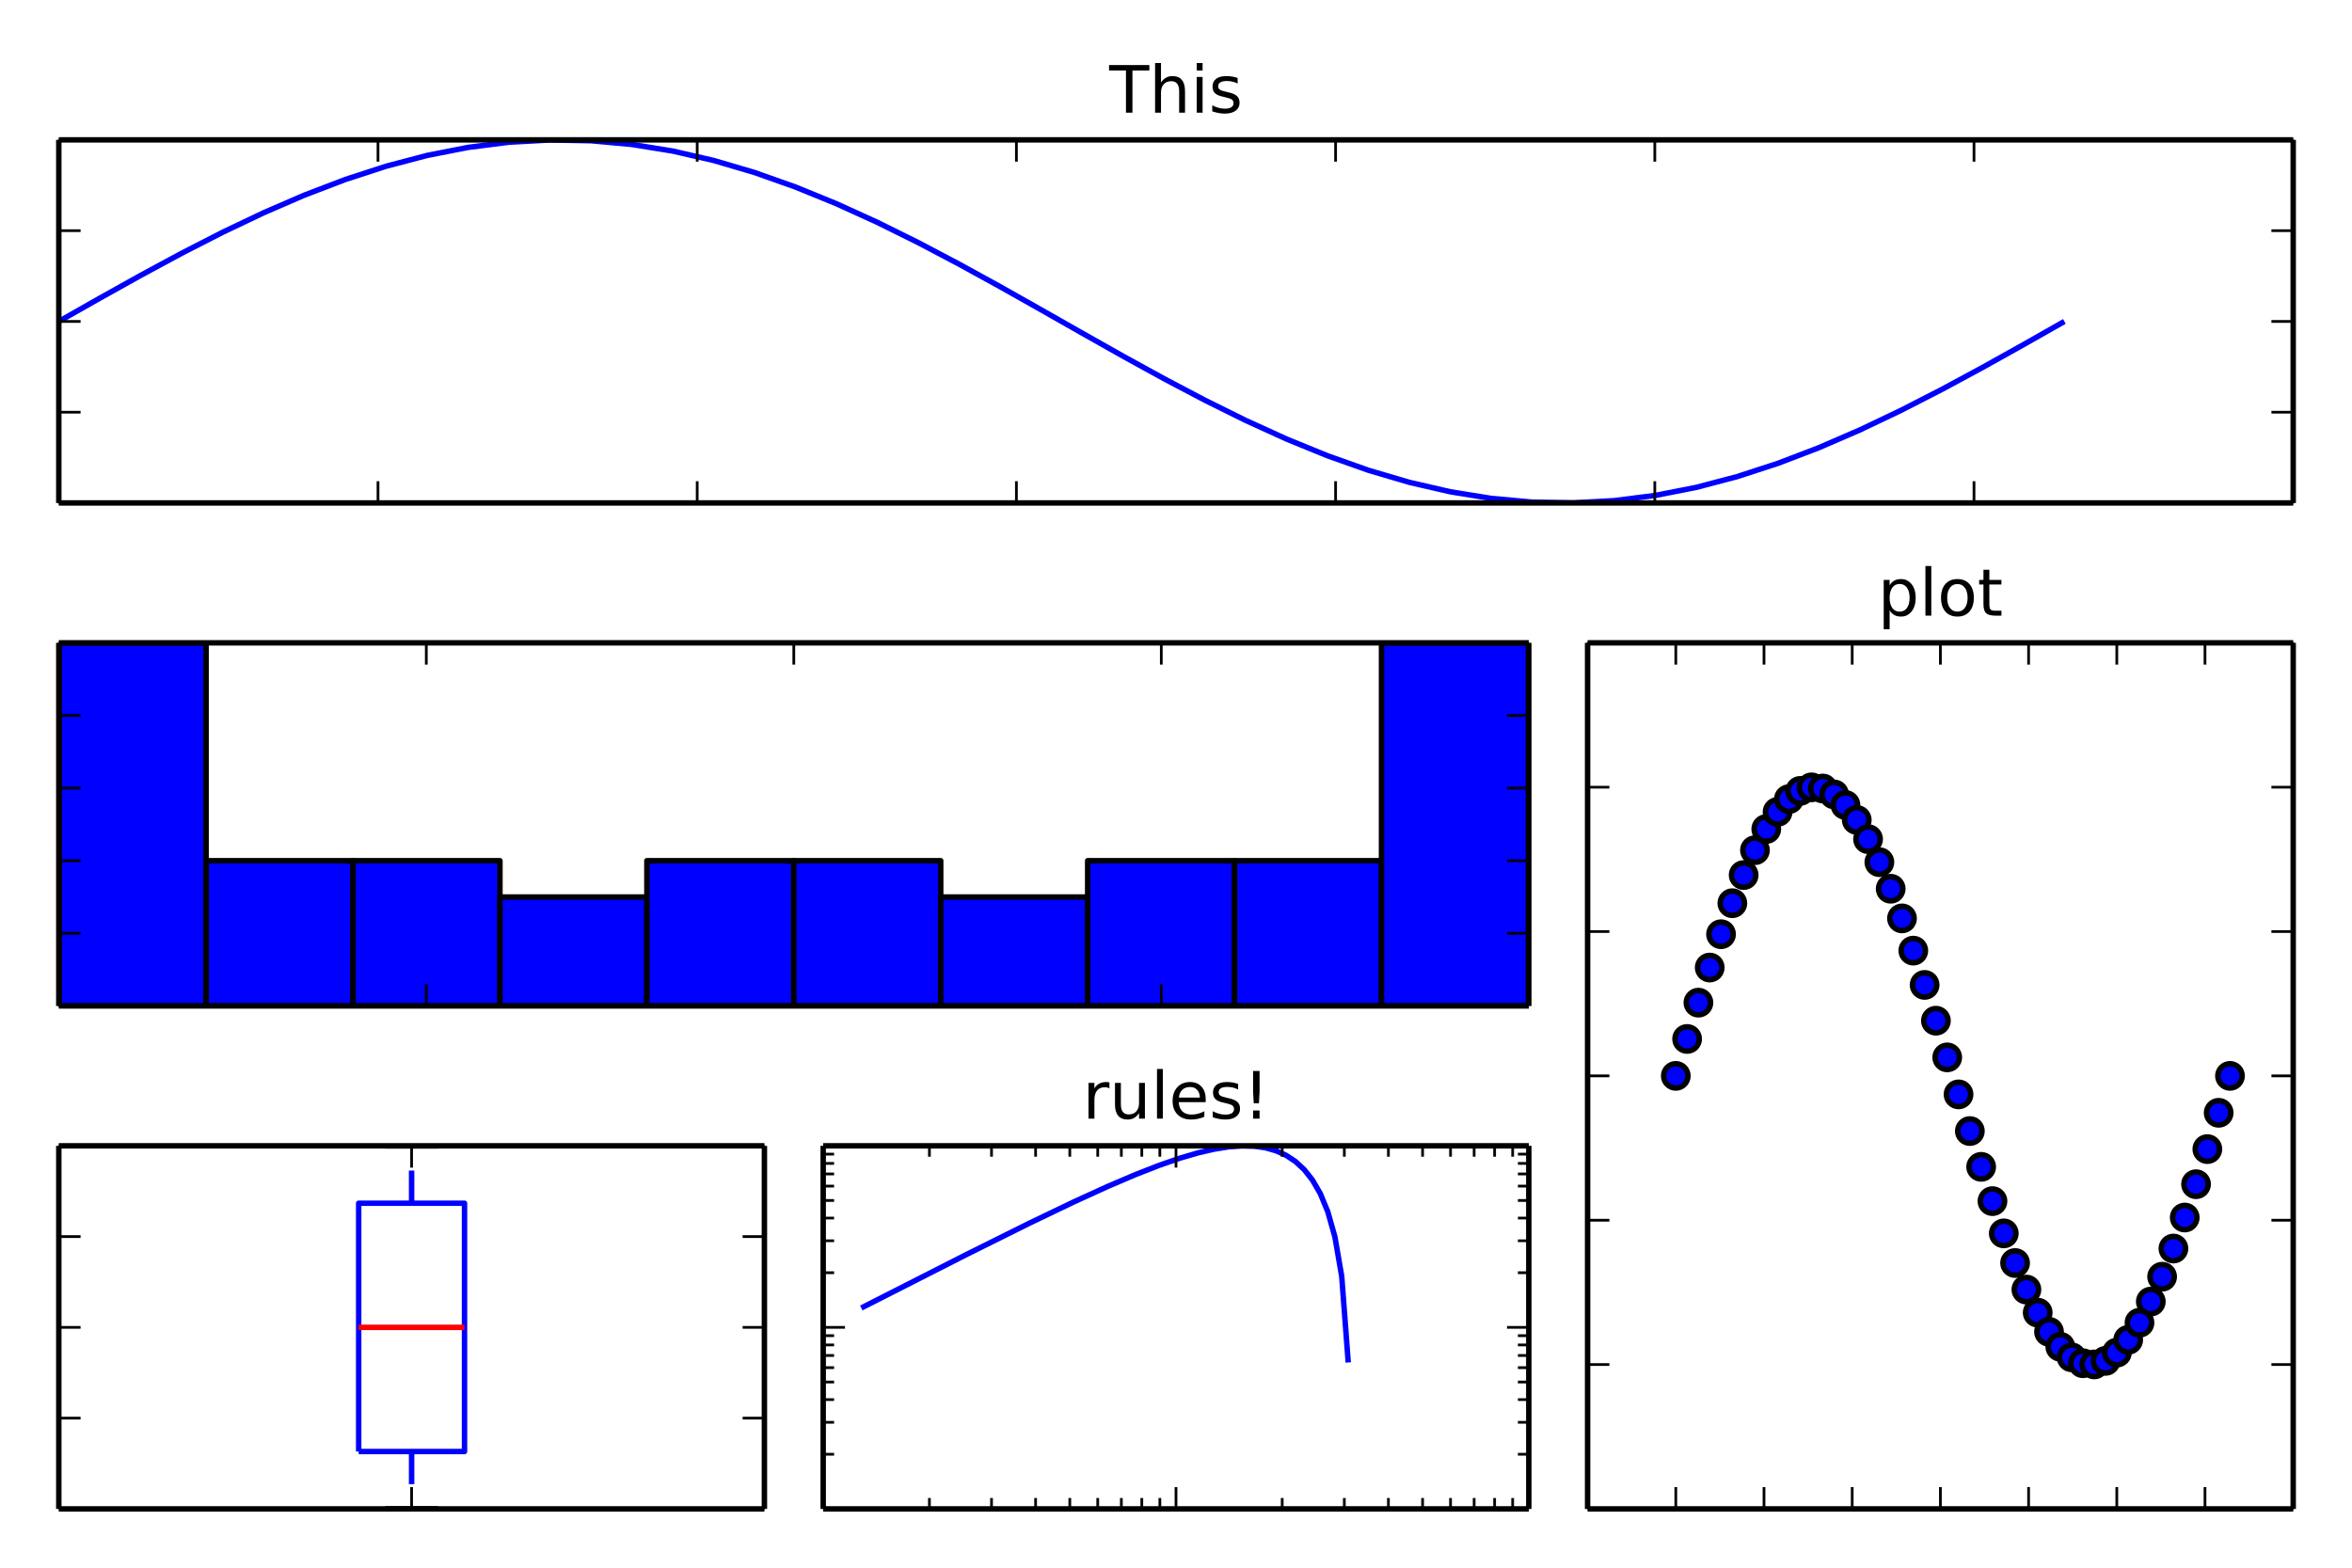 <svg xmlns="http://www.w3.org/2000/svg" xmlns:xlink="http://www.w3.org/1999/xlink" width="576" height="384" version="1.1" viewBox="0 0 432 288"><defs><style type="text/css">*{stroke-linecap:butt;stroke-linejoin:round;stroke-miterlimit:100000}</style></defs><g id="figure_1"><g id="patch_1"><path fill="#fff" d="M 0 288 L 432 288 L 432 0 L 0 0 z"/></g><g id="axes_1"><g id="patch_2"><path fill="#fff" d="M 10.8 92.4 L 421.2 92.4 L 421.2 25.7 L 10.8 25.7 z"/></g><g id="line2d_1"><path fill="none" stroke="#00f" stroke-linecap="square" d="M 10.8 59.05 L 18.318 54.785 L 25.836 50.591 L 33.354 46.535 L 40.871 42.685 L 48.389 39.103 L 55.907 35.849 L 63.425 32.976 L 70.943 30.531 L 78.461 28.554 L 85.978 27.078 L 93.496 26.127 L 101.014 25.717 L 108.532 25.854 L 116.05 26.536 L 123.568 27.752 L 131.085 29.482 L 138.603 31.697 L 146.121 34.362 L 153.639 37.432 L 161.157 40.856 L 168.675 44.58 L 176.192 48.541 L 183.71 52.675 L 191.228 56.913 L 198.746 61.187 L 206.264 65.425 L 213.782 69.559 L 221.3 73.52 L 228.817 77.244 L 236.335 80.668 L 243.853 83.738 L 251.371 86.403 L 258.889 88.618 L 266.407 90.348 L 273.924 91.564 L 281.442 92.246 L 288.96 92.383 L 296.478 91.973 L 303.996 91.022 L 311.514 89.546 L 319.031 87.569 L 326.549 85.124 L 334.067 82.251 L 341.585 78.997 L 349.103 75.415 L 356.621 71.565 L 364.138 67.509 L 371.656 63.315 L 379.174 59.05" clip-path="url(#p85092e9b7a)"/></g><g id="patch_3"><path fill="none" stroke="#000" stroke-linecap="square" stroke-linejoin="miter" d="M 10.8 92.4 L 10.8 25.7"/></g><g id="patch_4"><path fill="none" stroke="#000" stroke-linecap="square" stroke-linejoin="miter" d="M 10.8 92.4 L 421.2 92.4"/></g><g id="patch_5"><path fill="none" stroke="#000" stroke-linecap="square" stroke-linejoin="miter" d="M 10.8 25.7 L 421.2 25.7"/></g><g id="patch_6"><path fill="none" stroke="#000" stroke-linecap="square" stroke-linejoin="miter" d="M 421.2 92.4 L 421.2 25.7"/></g><g id="matplotlib.axis_1"><g id="xtick_1"><g id="line2d_2"><defs><path id="m0ef7aeb815" stroke="#000" stroke-width=".5" d="M 0 0 L 0 -4"/></defs><g><use x="10.8" y="92.4" stroke="#000" stroke-width=".5" xlink:href="#m0ef7aeb815"/></g></g><g id="line2d_3"><defs><path id="m9de6353515" stroke="#000" stroke-width=".5" d="M 0 0 L 0 4"/></defs><g><use x="10.8" y="25.7" stroke="#000" stroke-width=".5" xlink:href="#m9de6353515"/></g></g></g><g id="xtick_2"><g id="line2d_4"><g><use x="69.429" y="92.4" stroke="#000" stroke-width=".5" xlink:href="#m0ef7aeb815"/></g></g><g id="line2d_5"><g><use x="69.429" y="25.7" stroke="#000" stroke-width=".5" xlink:href="#m9de6353515"/></g></g></g><g id="xtick_3"><g id="line2d_6"><g><use x="128.057" y="92.4" stroke="#000" stroke-width=".5" xlink:href="#m0ef7aeb815"/></g></g><g id="line2d_7"><g><use x="128.057" y="25.7" stroke="#000" stroke-width=".5" xlink:href="#m9de6353515"/></g></g></g><g id="xtick_4"><g id="line2d_8"><g><use x="186.686" y="92.4" stroke="#000" stroke-width=".5" xlink:href="#m0ef7aeb815"/></g></g><g id="line2d_9"><g><use x="186.686" y="25.7" stroke="#000" stroke-width=".5" xlink:href="#m9de6353515"/></g></g></g><g id="xtick_5"><g id="line2d_10"><g><use x="245.314" y="92.4" stroke="#000" stroke-width=".5" xlink:href="#m0ef7aeb815"/></g></g><g id="line2d_11"><g><use x="245.314" y="25.7" stroke="#000" stroke-width=".5" xlink:href="#m9de6353515"/></g></g></g><g id="xtick_6"><g id="line2d_12"><g><use x="303.943" y="92.4" stroke="#000" stroke-width=".5" xlink:href="#m0ef7aeb815"/></g></g><g id="line2d_13"><g><use x="303.943" y="25.7" stroke="#000" stroke-width=".5" xlink:href="#m9de6353515"/></g></g></g><g id="xtick_7"><g id="line2d_14"><g><use x="362.571" y="92.4" stroke="#000" stroke-width=".5" xlink:href="#m0ef7aeb815"/></g></g><g id="line2d_15"><g><use x="362.571" y="25.7" stroke="#000" stroke-width=".5" xlink:href="#m9de6353515"/></g></g></g><g id="xtick_8"><g id="line2d_16"><g><use x="421.2" y="92.4" stroke="#000" stroke-width=".5" xlink:href="#m0ef7aeb815"/></g></g><g id="line2d_17"><g><use x="421.2" y="25.7" stroke="#000" stroke-width=".5" xlink:href="#m9de6353515"/></g></g></g></g><g id="matplotlib.axis_2"><g id="ytick_1"><g id="line2d_18"><defs><path id="mf7b4dcbb3f" stroke="#000" stroke-width=".5" d="M 0 0 L 4 0"/></defs><g><use x="10.8" y="92.4" stroke="#000" stroke-width=".5" xlink:href="#mf7b4dcbb3f"/></g></g><g id="line2d_19"><defs><path id="m24531b1f31" stroke="#000" stroke-width=".5" d="M 0 0 L -4 0"/></defs><g><use x="421.2" y="92.4" stroke="#000" stroke-width=".5" xlink:href="#m24531b1f31"/></g></g></g><g id="ytick_2"><g id="line2d_20"><g><use x="10.8" y="75.725" stroke="#000" stroke-width=".5" xlink:href="#mf7b4dcbb3f"/></g></g><g id="line2d_21"><g><use x="421.2" y="75.725" stroke="#000" stroke-width=".5" xlink:href="#m24531b1f31"/></g></g></g><g id="ytick_3"><g id="line2d_22"><g><use x="10.8" y="59.05" stroke="#000" stroke-width=".5" xlink:href="#mf7b4dcbb3f"/></g></g><g id="line2d_23"><g><use x="421.2" y="59.05" stroke="#000" stroke-width=".5" xlink:href="#m24531b1f31"/></g></g></g><g id="ytick_4"><g id="line2d_24"><g><use x="10.8" y="42.375" stroke="#000" stroke-width=".5" xlink:href="#mf7b4dcbb3f"/></g></g><g id="line2d_25"><g><use x="421.2" y="42.375" stroke="#000" stroke-width=".5" xlink:href="#m24531b1f31"/></g></g></g><g id="ytick_5"><g id="line2d_26"><g><use x="10.8" y="25.7" stroke="#000" stroke-width=".5" xlink:href="#mf7b4dcbb3f"/></g></g><g id="line2d_27"><g><use x="421.2" y="25.7" stroke="#000" stroke-width=".5" xlink:href="#m24531b1f31"/></g></g></g></g><g id="text_1"><defs><path id="DejaVuSans-54" d="M -0.297 72.906 L 61.375 72.906 L 61.375 64.594 L 35.5 64.594 L 35.5 0 L 25.594 0 L 25.594 64.594 L -0.297 64.594 z"/><path id="DejaVuSans-73" d="M 44.281 53.078 L 44.281 44.578 Q 40.484 46.531 36.375 47.5 Q 32.281 48.484 27.875 48.484 Q 21.188 48.484 17.844 46.438 Q 14.5 44.391 14.5 40.281 Q 14.5 37.156 16.891 35.375 Q 19.281 33.594 26.516 31.984 L 29.594 31.297 Q 39.156 29.25 43.188 25.516 Q 47.219 21.781 47.219 15.094 Q 47.219 7.469 41.188 3.016 Q 35.156 -1.422 24.609 -1.422 Q 20.219 -1.422 15.453 -0.562 Q 10.688 0.297 5.422 2 L 5.422 11.281 Q 10.406 8.688 15.234 7.391 Q 20.062 6.109 24.812 6.109 Q 31.156 6.109 34.562 8.281 Q 37.984 10.453 37.984 14.406 Q 37.984 18.062 35.516 20.016 Q 33.062 21.969 24.703 23.781 L 21.578 24.516 Q 13.234 26.266 9.516 29.906 Q 5.812 33.547 5.812 39.891 Q 5.812 47.609 11.281 51.797 Q 16.75 56 26.812 56 Q 31.781 56 36.172 55.266 Q 40.578 54.547 44.281 53.078"/><path id="DejaVuSans-69" d="M 9.422 54.688 L 18.406 54.688 L 18.406 0 L 9.422 0 z M 9.422 75.984 L 18.406 75.984 L 18.406 64.594 L 9.422 64.594 z"/><path id="DejaVuSans-68" d="M 54.891 33.016 L 54.891 0 L 45.906 0 L 45.906 32.719 Q 45.906 40.484 42.875 44.328 Q 39.844 48.188 33.797 48.188 Q 26.516 48.188 22.312 43.547 Q 18.109 38.922 18.109 30.906 L 18.109 0 L 9.078 0 L 9.078 75.984 L 18.109 75.984 L 18.109 46.188 Q 21.344 51.125 25.703 53.562 Q 30.078 56 35.797 56 Q 45.219 56 50.047 50.172 Q 54.891 44.344 54.891 33.016"/></defs><g transform="translate(203.74 20.7)scale(0.12 -0.12)"><use xlink:href="#DejaVuSans-54"/><use x="61.084" xlink:href="#DejaVuSans-68"/><use x="124.463" xlink:href="#DejaVuSans-69"/><use x="152.246" xlink:href="#DejaVuSans-73"/></g></g></g><g id="axes_2"><g id="patch_7"><path fill="#fff" d="M 10.8 184.8 L 280.8 184.8 L 280.8 118.1 L 10.8 118.1 z"/></g><g id="patch_8"><path fill="#00f" stroke="#000" stroke-linejoin="miter" d="M 10.869 184.8 L 37.855 184.8 L 37.855 118.1 L 10.869 118.1 z" clip-path="url(#pd6bbf5ff8a)"/></g><g id="patch_9"><path fill="#00f" stroke="#000" stroke-linejoin="miter" d="M 37.855 184.8 L 64.842 184.8 L 64.842 158.12 L 37.855 158.12 z" clip-path="url(#pd6bbf5ff8a)"/></g><g id="patch_10"><path fill="#00f" stroke="#000" stroke-linejoin="miter" d="M 64.842 184.8 L 91.828 184.8 L 91.828 158.12 L 64.842 158.12 z" clip-path="url(#pd6bbf5ff8a)"/></g><g id="patch_11"><path fill="#00f" stroke="#000" stroke-linejoin="miter" d="M 91.828 184.8 L 118.814 184.8 L 118.814 164.79 L 91.828 164.79 z" clip-path="url(#pd6bbf5ff8a)"/></g><g id="patch_12"><path fill="#00f" stroke="#000" stroke-linejoin="miter" d="M 118.814 184.8 L 145.8 184.8 L 145.8 158.12 L 118.814 158.12 z" clip-path="url(#pd6bbf5ff8a)"/></g><g id="patch_13"><path fill="#00f" stroke="#000" stroke-linejoin="miter" d="M 145.8 184.8 L 172.786 184.8 L 172.786 158.12 L 145.8 158.12 z" clip-path="url(#pd6bbf5ff8a)"/></g><g id="patch_14"><path fill="#00f" stroke="#000" stroke-linejoin="miter" d="M 172.786 184.8 L 199.772 184.8 L 199.772 164.79 L 172.786 164.79 z" clip-path="url(#pd6bbf5ff8a)"/></g><g id="patch_15"><path fill="#00f" stroke="#000" stroke-linejoin="miter" d="M 199.772 184.8 L 226.758 184.8 L 226.758 158.12 L 199.772 158.12 z" clip-path="url(#pd6bbf5ff8a)"/></g><g id="patch_16"><path fill="#00f" stroke="#000" stroke-linejoin="miter" d="M 226.758 184.8 L 253.745 184.8 L 253.745 158.12 L 226.758 158.12 z" clip-path="url(#pd6bbf5ff8a)"/></g><g id="patch_17"><path fill="#00f" stroke="#000" stroke-linejoin="miter" d="M 253.745 184.8 L 280.731 184.8 L 280.731 118.1 L 253.745 118.1 z" clip-path="url(#pd6bbf5ff8a)"/></g><g id="patch_18"><path fill="none" stroke="#000" stroke-linecap="square" stroke-linejoin="miter" d="M 10.8 184.8 L 10.8 118.1"/></g><g id="patch_19"><path fill="none" stroke="#000" stroke-linecap="square" stroke-linejoin="miter" d="M 10.8 184.8 L 280.8 184.8"/></g><g id="patch_20"><path fill="none" stroke="#000" stroke-linecap="square" stroke-linejoin="miter" d="M 10.8 118.1 L 280.8 118.1"/></g><g id="patch_21"><path fill="none" stroke="#000" stroke-linecap="square" stroke-linejoin="miter" d="M 280.8 184.8 L 280.8 118.1"/></g><g id="matplotlib.axis_3"><g id="xtick_9"><g id="line2d_28"><g><use x="10.8" y="184.8" stroke="#000" stroke-width=".5" xlink:href="#m0ef7aeb815"/></g></g><g id="line2d_29"><g><use x="10.8" y="118.1" stroke="#000" stroke-width=".5" xlink:href="#m9de6353515"/></g></g></g><g id="xtick_10"><g id="line2d_30"><g><use x="78.3" y="184.8" stroke="#000" stroke-width=".5" xlink:href="#m0ef7aeb815"/></g></g><g id="line2d_31"><g><use x="78.3" y="118.1" stroke="#000" stroke-width=".5" xlink:href="#m9de6353515"/></g></g></g><g id="xtick_11"><g id="line2d_32"><g><use x="145.8" y="184.8" stroke="#000" stroke-width=".5" xlink:href="#m0ef7aeb815"/></g></g><g id="line2d_33"><g><use x="145.8" y="118.1" stroke="#000" stroke-width=".5" xlink:href="#m9de6353515"/></g></g></g><g id="xtick_12"><g id="line2d_34"><g><use x="213.3" y="184.8" stroke="#000" stroke-width=".5" xlink:href="#m0ef7aeb815"/></g></g><g id="line2d_35"><g><use x="213.3" y="118.1" stroke="#000" stroke-width=".5" xlink:href="#m9de6353515"/></g></g></g><g id="xtick_13"><g id="line2d_36"><g><use x="280.8" y="184.8" stroke="#000" stroke-width=".5" xlink:href="#m0ef7aeb815"/></g></g><g id="line2d_37"><g><use x="280.8" y="118.1" stroke="#000" stroke-width=".5" xlink:href="#m9de6353515"/></g></g></g></g><g id="matplotlib.axis_4"><g id="ytick_6"><g id="line2d_38"><g><use x="10.8" y="184.8" stroke="#000" stroke-width=".5" xlink:href="#mf7b4dcbb3f"/></g></g><g id="line2d_39"><g><use x="280.8" y="184.8" stroke="#000" stroke-width=".5" xlink:href="#m24531b1f31"/></g></g></g><g id="ytick_7"><g id="line2d_40"><g><use x="10.8" y="171.46" stroke="#000" stroke-width=".5" xlink:href="#mf7b4dcbb3f"/></g></g><g id="line2d_41"><g><use x="280.8" y="171.46" stroke="#000" stroke-width=".5" xlink:href="#m24531b1f31"/></g></g></g><g id="ytick_8"><g id="line2d_42"><g><use x="10.8" y="158.12" stroke="#000" stroke-width=".5" xlink:href="#mf7b4dcbb3f"/></g></g><g id="line2d_43"><g><use x="280.8" y="158.12" stroke="#000" stroke-width=".5" xlink:href="#m24531b1f31"/></g></g></g><g id="ytick_9"><g id="line2d_44"><g><use x="10.8" y="144.78" stroke="#000" stroke-width=".5" xlink:href="#mf7b4dcbb3f"/></g></g><g id="line2d_45"><g><use x="280.8" y="144.78" stroke="#000" stroke-width=".5" xlink:href="#m24531b1f31"/></g></g></g><g id="ytick_10"><g id="line2d_46"><g><use x="10.8" y="131.44" stroke="#000" stroke-width=".5" xlink:href="#mf7b4dcbb3f"/></g></g><g id="line2d_47"><g><use x="280.8" y="131.44" stroke="#000" stroke-width=".5" xlink:href="#m24531b1f31"/></g></g></g><g id="ytick_11"><g id="line2d_48"><g><use x="10.8" y="118.1" stroke="#000" stroke-width=".5" xlink:href="#mf7b4dcbb3f"/></g></g><g id="line2d_49"><g><use x="280.8" y="118.1" stroke="#000" stroke-width=".5" xlink:href="#m24531b1f31"/></g></g></g></g></g><g id="axes_3"><g id="patch_22"><path fill="#fff" d="M 291.6 277.2 L 421.2 277.2 L 421.2 118.1 L 291.6 118.1 z"/></g><g id="PathCollection_1"><defs><path id="m2140dff5b5" stroke="#000" d="M 0 2.236 C 0.593 2.236 1.162 2 1.581 1.581 C 2 1.162 2.236 0.593 2.236 0 C 2.236 -0.593 2 -1.162 1.581 -1.581 C 1.162 -2 0.593 -2.236 0 -2.236 C -0.593 -2.236 -1.162 -2 -1.581 -1.581 C -2 -1.162 -2.236 -0.593 -2.236 0 C -2.236 0.593 -2 1.162 -1.581 1.581 C -1.162 2 -0.593 2.236 0 2.236 z"/></defs><g clip-path="url(#p747df224e6)"><use x="307.8" y="197.65" fill="#00f" stroke="#000" xlink:href="#m2140dff5b5"/><use x="309.877" y="190.868" fill="#00f" stroke="#000" xlink:href="#m2140dff5b5"/><use x="311.955" y="184.198" fill="#00f" stroke="#000" xlink:href="#m2140dff5b5"/><use x="314.032" y="177.748" fill="#00f" stroke="#000" xlink:href="#m2140dff5b5"/><use x="316.109" y="171.626" fill="#00f" stroke="#000" xlink:href="#m2140dff5b5"/><use x="318.186" y="165.93" fill="#00f" stroke="#000" xlink:href="#m2140dff5b5"/><use x="320.264" y="160.756" fill="#00f" stroke="#000" xlink:href="#m2140dff5b5"/><use x="322.341" y="156.187" fill="#00f" stroke="#000" xlink:href="#m2140dff5b5"/><use x="324.418" y="152.299" fill="#00f" stroke="#000" xlink:href="#m2140dff5b5"/><use x="326.496" y="149.156" fill="#00f" stroke="#000" xlink:href="#m2140dff5b5"/><use x="328.573" y="146.809" fill="#00f" stroke="#000" xlink:href="#m2140dff5b5"/><use x="330.65" y="145.296" fill="#00f" stroke="#000" xlink:href="#m2140dff5b5"/><use x="332.728" y="144.644" fill="#00f" stroke="#000" xlink:href="#m2140dff5b5"/><use x="334.805" y="144.862" fill="#00f" stroke="#000" xlink:href="#m2140dff5b5"/><use x="336.882" y="145.946" fill="#00f" stroke="#000" xlink:href="#m2140dff5b5"/><use x="338.959" y="147.88" fill="#00f" stroke="#000" xlink:href="#m2140dff5b5"/><use x="341.037" y="150.631" fill="#00f" stroke="#000" xlink:href="#m2140dff5b5"/><use x="343.114" y="154.154" fill="#00f" stroke="#000" xlink:href="#m2140dff5b5"/><use x="345.191" y="158.391" fill="#00f" stroke="#000" xlink:href="#m2140dff5b5"/><use x="347.269" y="163.272" fill="#00f" stroke="#000" xlink:href="#m2140dff5b5"/><use x="349.346" y="168.718" fill="#00f" stroke="#000" xlink:href="#m2140dff5b5"/><use x="351.423" y="174.64" fill="#00f" stroke="#000" xlink:href="#m2140dff5b5"/><use x="353.501" y="180.939" fill="#00f" stroke="#000" xlink:href="#m2140dff5b5"/><use x="355.578" y="187.512" fill="#00f" stroke="#000" xlink:href="#m2140dff5b5"/><use x="357.655" y="194.252" fill="#00f" stroke="#000" xlink:href="#m2140dff5b5"/><use x="359.732" y="201.048" fill="#00f" stroke="#000" xlink:href="#m2140dff5b5"/><use x="361.81" y="207.788" fill="#00f" stroke="#000" xlink:href="#m2140dff5b5"/><use x="363.887" y="214.361" fill="#00f" stroke="#000" xlink:href="#m2140dff5b5"/><use x="365.964" y="220.66" fill="#00f" stroke="#000" xlink:href="#m2140dff5b5"/><use x="368.042" y="226.582" fill="#00f" stroke="#000" xlink:href="#m2140dff5b5"/><use x="370.119" y="232.028" fill="#00f" stroke="#000" xlink:href="#m2140dff5b5"/><use x="372.196" y="236.909" fill="#00f" stroke="#000" xlink:href="#m2140dff5b5"/><use x="374.274" y="241.146" fill="#00f" stroke="#000" xlink:href="#m2140dff5b5"/><use x="376.351" y="244.669" fill="#00f" stroke="#000" xlink:href="#m2140dff5b5"/><use x="378.428" y="247.42" fill="#00f" stroke="#000" xlink:href="#m2140dff5b5"/><use x="380.505" y="249.354" fill="#00f" stroke="#000" xlink:href="#m2140dff5b5"/><use x="382.583" y="250.438" fill="#00f" stroke="#000" xlink:href="#m2140dff5b5"/><use x="384.66" y="250.656" fill="#00f" stroke="#000" xlink:href="#m2140dff5b5"/><use x="386.737" y="250.004" fill="#00f" stroke="#000" xlink:href="#m2140dff5b5"/><use x="388.815" y="248.491" fill="#00f" stroke="#000" xlink:href="#m2140dff5b5"/><use x="390.892" y="246.144" fill="#00f" stroke="#000" xlink:href="#m2140dff5b5"/><use x="392.969" y="243.001" fill="#00f" stroke="#000" xlink:href="#m2140dff5b5"/><use x="395.047" y="239.113" fill="#00f" stroke="#000" xlink:href="#m2140dff5b5"/><use x="397.124" y="234.544" fill="#00f" stroke="#000" xlink:href="#m2140dff5b5"/><use x="399.201" y="229.37" fill="#00f" stroke="#000" xlink:href="#m2140dff5b5"/><use x="401.278" y="223.674" fill="#00f" stroke="#000" xlink:href="#m2140dff5b5"/><use x="403.356" y="217.552" fill="#00f" stroke="#000" xlink:href="#m2140dff5b5"/><use x="405.433" y="211.102" fill="#00f" stroke="#000" xlink:href="#m2140dff5b5"/><use x="407.51" y="204.432" fill="#00f" stroke="#000" xlink:href="#m2140dff5b5"/><use x="409.588" y="197.65" fill="#00f" stroke="#000" xlink:href="#m2140dff5b5"/></g></g><g id="patch_23"><path fill="none" stroke="#000" stroke-linecap="square" stroke-linejoin="miter" d="M 291.6 277.2 L 291.6 118.1"/></g><g id="patch_24"><path fill="none" stroke="#000" stroke-linecap="square" stroke-linejoin="miter" d="M 291.6 277.2 L 421.2 277.2"/></g><g id="patch_25"><path fill="none" stroke="#000" stroke-linecap="square" stroke-linejoin="miter" d="M 291.6 118.1 L 421.2 118.1"/></g><g id="patch_26"><path fill="none" stroke="#000" stroke-linecap="square" stroke-linejoin="miter" d="M 421.2 277.2 L 421.2 118.1"/></g><g id="matplotlib.axis_5"><g id="xtick_14"><g id="line2d_50"><g><use x="291.6" y="277.2" stroke="#000" stroke-width=".5" xlink:href="#m0ef7aeb815"/></g></g><g id="line2d_51"><g><use x="291.6" y="118.1" stroke="#000" stroke-width=".5" xlink:href="#m9de6353515"/></g></g></g><g id="xtick_15"><g id="line2d_52"><g><use x="307.8" y="277.2" stroke="#000" stroke-width=".5" xlink:href="#m0ef7aeb815"/></g></g><g id="line2d_53"><g><use x="307.8" y="118.1" stroke="#000" stroke-width=".5" xlink:href="#m9de6353515"/></g></g></g><g id="xtick_16"><g id="line2d_54"><g><use x="324" y="277.2" stroke="#000" stroke-width=".5" xlink:href="#m0ef7aeb815"/></g></g><g id="line2d_55"><g><use x="324" y="118.1" stroke="#000" stroke-width=".5" xlink:href="#m9de6353515"/></g></g></g><g id="xtick_17"><g id="line2d_56"><g><use x="340.2" y="277.2" stroke="#000" stroke-width=".5" xlink:href="#m0ef7aeb815"/></g></g><g id="line2d_57"><g><use x="340.2" y="118.1" stroke="#000" stroke-width=".5" xlink:href="#m9de6353515"/></g></g></g><g id="xtick_18"><g id="line2d_58"><g><use x="356.4" y="277.2" stroke="#000" stroke-width=".5" xlink:href="#m0ef7aeb815"/></g></g><g id="line2d_59"><g><use x="356.4" y="118.1" stroke="#000" stroke-width=".5" xlink:href="#m9de6353515"/></g></g></g><g id="xtick_19"><g id="line2d_60"><g><use x="372.6" y="277.2" stroke="#000" stroke-width=".5" xlink:href="#m0ef7aeb815"/></g></g><g id="line2d_61"><g><use x="372.6" y="118.1" stroke="#000" stroke-width=".5" xlink:href="#m9de6353515"/></g></g></g><g id="xtick_20"><g id="line2d_62"><g><use x="388.8" y="277.2" stroke="#000" stroke-width=".5" xlink:href="#m0ef7aeb815"/></g></g><g id="line2d_63"><g><use x="388.8" y="118.1" stroke="#000" stroke-width=".5" xlink:href="#m9de6353515"/></g></g></g><g id="xtick_21"><g id="line2d_64"><g><use x="405" y="277.2" stroke="#000" stroke-width=".5" xlink:href="#m0ef7aeb815"/></g></g><g id="line2d_65"><g><use x="405" y="118.1" stroke="#000" stroke-width=".5" xlink:href="#m9de6353515"/></g></g></g><g id="xtick_22"><g id="line2d_66"><g><use x="421.2" y="277.2" stroke="#000" stroke-width=".5" xlink:href="#m0ef7aeb815"/></g></g><g id="line2d_67"><g><use x="421.2" y="118.1" stroke="#000" stroke-width=".5" xlink:href="#m9de6353515"/></g></g></g></g><g id="matplotlib.axis_6"><g id="ytick_12"><g id="line2d_68"><g><use x="291.6" y="277.2" stroke="#000" stroke-width=".5" xlink:href="#mf7b4dcbb3f"/></g></g><g id="line2d_69"><g><use x="421.2" y="277.2" stroke="#000" stroke-width=".5" xlink:href="#m24531b1f31"/></g></g></g><g id="ytick_13"><g id="line2d_70"><g><use x="291.6" y="250.683" stroke="#000" stroke-width=".5" xlink:href="#mf7b4dcbb3f"/></g></g><g id="line2d_71"><g><use x="421.2" y="250.683" stroke="#000" stroke-width=".5" xlink:href="#m24531b1f31"/></g></g></g><g id="ytick_14"><g id="line2d_72"><g><use x="291.6" y="224.167" stroke="#000" stroke-width=".5" xlink:href="#mf7b4dcbb3f"/></g></g><g id="line2d_73"><g><use x="421.2" y="224.167" stroke="#000" stroke-width=".5" xlink:href="#m24531b1f31"/></g></g></g><g id="ytick_15"><g id="line2d_74"><g><use x="291.6" y="197.65" stroke="#000" stroke-width=".5" xlink:href="#mf7b4dcbb3f"/></g></g><g id="line2d_75"><g><use x="421.2" y="197.65" stroke="#000" stroke-width=".5" xlink:href="#m24531b1f31"/></g></g></g><g id="ytick_16"><g id="line2d_76"><g><use x="291.6" y="171.133" stroke="#000" stroke-width=".5" xlink:href="#mf7b4dcbb3f"/></g></g><g id="line2d_77"><g><use x="421.2" y="171.133" stroke="#000" stroke-width=".5" xlink:href="#m24531b1f31"/></g></g></g><g id="ytick_17"><g id="line2d_78"><g><use x="291.6" y="144.617" stroke="#000" stroke-width=".5" xlink:href="#mf7b4dcbb3f"/></g></g><g id="line2d_79"><g><use x="421.2" y="144.617" stroke="#000" stroke-width=".5" xlink:href="#m24531b1f31"/></g></g></g><g id="ytick_18"><g id="line2d_80"><g><use x="291.6" y="118.1" stroke="#000" stroke-width=".5" xlink:href="#mf7b4dcbb3f"/></g></g><g id="line2d_81"><g><use x="421.2" y="118.1" stroke="#000" stroke-width=".5" xlink:href="#m24531b1f31"/></g></g></g></g><g id="text_2"><defs><path id="DejaVuSans-6f" d="M 30.609 48.391 Q 23.391 48.391 19.188 42.75 Q 14.984 37.109 14.984 27.297 Q 14.984 17.484 19.156 11.844 Q 23.344 6.203 30.609 6.203 Q 37.797 6.203 41.984 11.859 Q 46.188 17.531 46.188 27.297 Q 46.188 37.016 41.984 42.703 Q 37.797 48.391 30.609 48.391 M 30.609 56 Q 42.328 56 49.016 48.375 Q 55.719 40.766 55.719 27.297 Q 55.719 13.875 49.016 6.219 Q 42.328 -1.422 30.609 -1.422 Q 18.844 -1.422 12.172 6.219 Q 5.516 13.875 5.516 27.297 Q 5.516 40.766 12.172 48.375 Q 18.844 56 30.609 56"/><path id="DejaVuSans-74" d="M 18.312 70.219 L 18.312 54.688 L 36.812 54.688 L 36.812 47.703 L 18.312 47.703 L 18.312 18.016 Q 18.312 11.328 20.141 9.422 Q 21.969 7.516 27.594 7.516 L 36.812 7.516 L 36.812 0 L 27.594 0 Q 17.188 0 13.234 3.875 Q 9.281 7.766 9.281 18.016 L 9.281 47.703 L 2.688 47.703 L 2.688 54.688 L 9.281 54.688 L 9.281 70.219 z"/><path id="DejaVuSans-6c" d="M 9.422 75.984 L 18.406 75.984 L 18.406 0 L 9.422 0 z"/><path id="DejaVuSans-70" d="M 18.109 8.203 L 18.109 -20.797 L 9.078 -20.797 L 9.078 54.688 L 18.109 54.688 L 18.109 46.391 Q 20.953 51.266 25.266 53.625 Q 29.594 56 35.594 56 Q 45.562 56 51.781 48.094 Q 58.016 40.188 58.016 27.297 Q 58.016 14.406 51.781 6.484 Q 45.562 -1.422 35.594 -1.422 Q 29.594 -1.422 25.266 0.953 Q 20.953 3.328 18.109 8.203 M 48.688 27.297 Q 48.688 37.203 44.609 42.844 Q 40.531 48.484 33.406 48.484 Q 26.266 48.484 22.188 42.844 Q 18.109 37.203 18.109 27.297 Q 18.109 17.391 22.188 11.75 Q 26.266 6.109 33.406 6.109 Q 40.531 6.109 44.609 11.75 Q 48.688 17.391 48.688 27.297"/></defs><g transform="translate(344.901 113.1)scale(0.12 -0.12)"><use xlink:href="#DejaVuSans-70"/><use x="63.477" xlink:href="#DejaVuSans-6c"/><use x="91.26" xlink:href="#DejaVuSans-6f"/><use x="152.441" xlink:href="#DejaVuSans-74"/></g></g></g><g id="axes_4"><g id="patch_27"><path fill="#fff" d="M 10.8 277.2 L 140.4 277.2 L 140.4 210.5 L 10.8 210.5 z"/></g><g id="line2d_82"><path fill="none" stroke="#00f" stroke-linecap="square" d="M 65.88 266.655 L 85.32 266.655 L 85.32 221.045 L 65.88 221.045 L 65.88 266.655" clip-path="url(#pc9f954a0f3)"/></g><g id="line2d_83"><path fill="none" stroke="#00f" stroke-dasharray="6 6" stroke-dashoffset="0" d="M 75.6 266.655 L 75.6 277.183" clip-path="url(#pc9f954a0f3)"/></g><g id="line2d_84"><path fill="none" stroke="#00f" stroke-dasharray="6 6" stroke-dashoffset="0" d="M 75.6 221.045 L 75.6 210.517" clip-path="url(#pc9f954a0f3)"/></g><g id="line2d_85"><path fill="none" stroke="#000" stroke-linecap="square" d="M 70.74 277.183 L 80.46 277.183" clip-path="url(#pc9f954a0f3)"/></g><g id="line2d_86"><path fill="none" stroke="#000" stroke-linecap="square" d="M 70.74 210.517 L 80.46 210.517" clip-path="url(#pc9f954a0f3)"/></g><g id="line2d_87"><path fill="none" stroke="red" stroke-linecap="square" d="M 65.88 243.85 L 85.32 243.85" clip-path="url(#pc9f954a0f3)"/></g><g id="patch_28"><path fill="none" stroke="#000" stroke-linecap="square" stroke-linejoin="miter" d="M 10.8 277.2 L 10.8 210.5"/></g><g id="patch_29"><path fill="none" stroke="#000" stroke-linecap="square" stroke-linejoin="miter" d="M 10.8 277.2 L 140.4 277.2"/></g><g id="patch_30"><path fill="none" stroke="#000" stroke-linecap="square" stroke-linejoin="miter" d="M 10.8 210.5 L 140.4 210.5"/></g><g id="patch_31"><path fill="none" stroke="#000" stroke-linecap="square" stroke-linejoin="miter" d="M 140.4 277.2 L 140.4 210.5"/></g><g id="matplotlib.axis_7"><g id="xtick_23"><g id="line2d_89"><g><use x="75.6" y="277.2" stroke="#000" stroke-width=".5" xlink:href="#m0ef7aeb815"/></g></g><g id="line2d_90"><g><use x="75.6" y="210.5" stroke="#000" stroke-width=".5" xlink:href="#m9de6353515"/></g></g></g></g><g id="matplotlib.axis_8"><g id="ytick_19"><g id="line2d_91"><g><use x="10.8" y="277.2" stroke="#000" stroke-width=".5" xlink:href="#mf7b4dcbb3f"/></g></g><g id="line2d_92"><g><use x="140.4" y="277.2" stroke="#000" stroke-width=".5" xlink:href="#m24531b1f31"/></g></g></g><g id="ytick_20"><g id="line2d_93"><g><use x="10.8" y="260.525" stroke="#000" stroke-width=".5" xlink:href="#mf7b4dcbb3f"/></g></g><g id="line2d_94"><g><use x="140.4" y="260.525" stroke="#000" stroke-width=".5" xlink:href="#m24531b1f31"/></g></g></g><g id="ytick_21"><g id="line2d_95"><g><use x="10.8" y="243.85" stroke="#000" stroke-width=".5" xlink:href="#mf7b4dcbb3f"/></g></g><g id="line2d_96"><g><use x="140.4" y="243.85" stroke="#000" stroke-width=".5" xlink:href="#m24531b1f31"/></g></g></g><g id="ytick_22"><g id="line2d_97"><g><use x="10.8" y="227.175" stroke="#000" stroke-width=".5" xlink:href="#mf7b4dcbb3f"/></g></g><g id="line2d_98"><g><use x="140.4" y="227.175" stroke="#000" stroke-width=".5" xlink:href="#m24531b1f31"/></g></g></g><g id="ytick_23"><g id="line2d_99"><g><use x="10.8" y="210.5" stroke="#000" stroke-width=".5" xlink:href="#mf7b4dcbb3f"/></g></g><g id="line2d_100"><g><use x="140.4" y="210.5" stroke="#000" stroke-width=".5" xlink:href="#m24531b1f31"/></g></g></g></g></g><g id="axes_5"><g id="patch_32"><path fill="#fff" d="M 151.2 277.2 L 280.8 277.2 L 280.8 210.5 L 151.2 210.5 z"/></g><g id="line2d_101"><path fill="none" stroke="#00f" stroke-linecap="square" d="M 158.197 240.288 L 177.704 230.369 L 189.115 224.696 L 197.211 220.811 L 203.491 217.944 L 208.622 215.756 L 212.96 214.065 L 216.718 212.767 L 220.032 211.796 L 222.997 211.111 L 225.68 210.687 L 228.128 210.507 L 230.381 210.567 L 232.466 210.868 L 234.408 211.42 L 236.224 212.243 L 237.93 213.371 L 239.539 214.856 L 241.061 216.779 L 242.504 219.277 L 243.877 222.594 L 245.186 227.226 L 246.437 234.466 L 247.635 250.298" clip-path="url(#pfee3e3fe8c)"/></g><g id="patch_33"><path fill="none" stroke="#000" stroke-linecap="square" stroke-linejoin="miter" d="M 151.2 277.2 L 151.2 210.5"/></g><g id="patch_34"><path fill="none" stroke="#000" stroke-linecap="square" stroke-linejoin="miter" d="M 151.2 277.2 L 280.8 277.2"/></g><g id="patch_35"><path fill="none" stroke="#000" stroke-linecap="square" stroke-linejoin="miter" d="M 151.2 210.5 L 280.8 210.5"/></g><g id="patch_36"><path fill="none" stroke="#000" stroke-linecap="square" stroke-linejoin="miter" d="M 280.8 277.2 L 280.8 210.5"/></g><g id="matplotlib.axis_9"><g id="xtick_24"><g id="line2d_102"><g><use x="151.2" y="277.2" stroke="#000" stroke-width=".5" xlink:href="#m0ef7aeb815"/></g></g><g id="line2d_103"><g><use x="151.2" y="210.5" stroke="#000" stroke-width=".5" xlink:href="#m9de6353515"/></g></g></g><g id="xtick_25"><g id="line2d_104"><g><use x="216" y="277.2" stroke="#000" stroke-width=".5" xlink:href="#m0ef7aeb815"/></g></g><g id="line2d_105"><g><use x="216" y="210.5" stroke="#000" stroke-width=".5" xlink:href="#m9de6353515"/></g></g></g><g id="xtick_26"><g id="line2d_106"><g><use x="280.8" y="277.2" stroke="#000" stroke-width=".5" xlink:href="#m0ef7aeb815"/></g></g><g id="line2d_107"><g><use x="280.8" y="210.5" stroke="#000" stroke-width=".5" xlink:href="#m9de6353515"/></g></g></g><g id="xtick_27"><g id="line2d_108"><defs><path id="mb262137f36" stroke="#000" stroke-width=".5" d="M 0 0 L 0 -2"/></defs><g><use x="170.707" y="277.2" stroke="#000" stroke-width=".5" xlink:href="#mb262137f36"/></g></g><g id="line2d_109"><defs><path id="m9471487878" stroke="#000" stroke-width=".5" d="M 0 0 L 0 2"/></defs><g><use x="170.707" y="210.5" stroke="#000" stroke-width=".5" xlink:href="#m9471487878"/></g></g></g><g id="xtick_28"><g id="line2d_110"><g><use x="182.117" y="277.2" stroke="#000" stroke-width=".5" xlink:href="#mb262137f36"/></g></g><g id="line2d_111"><g><use x="182.117" y="210.5" stroke="#000" stroke-width=".5" xlink:href="#m9471487878"/></g></g></g><g id="xtick_29"><g id="line2d_112"><g><use x="190.213" y="277.2" stroke="#000" stroke-width=".5" xlink:href="#mb262137f36"/></g></g><g id="line2d_113"><g><use x="190.213" y="210.5" stroke="#000" stroke-width=".5" xlink:href="#m9471487878"/></g></g></g><g id="xtick_30"><g id="line2d_114"><g><use x="196.493" y="277.2" stroke="#000" stroke-width=".5" xlink:href="#mb262137f36"/></g></g><g id="line2d_115"><g><use x="196.493" y="210.5" stroke="#000" stroke-width=".5" xlink:href="#m9471487878"/></g></g></g><g id="xtick_31"><g id="line2d_116"><g><use x="201.624" y="277.2" stroke="#000" stroke-width=".5" xlink:href="#mb262137f36"/></g></g><g id="line2d_117"><g><use x="201.624" y="210.5" stroke="#000" stroke-width=".5" xlink:href="#m9471487878"/></g></g></g><g id="xtick_32"><g id="line2d_118"><g><use x="205.962" y="277.2" stroke="#000" stroke-width=".5" xlink:href="#mb262137f36"/></g></g><g id="line2d_119"><g><use x="205.962" y="210.5" stroke="#000" stroke-width=".5" xlink:href="#m9471487878"/></g></g></g><g id="xtick_33"><g id="line2d_120"><g><use x="209.72" y="277.2" stroke="#000" stroke-width=".5" xlink:href="#mb262137f36"/></g></g><g id="line2d_121"><g><use x="209.72" y="210.5" stroke="#000" stroke-width=".5" xlink:href="#m9471487878"/></g></g></g><g id="xtick_34"><g id="line2d_122"><g><use x="213.035" y="277.2" stroke="#000" stroke-width=".5" xlink:href="#mb262137f36"/></g></g><g id="line2d_123"><g><use x="213.035" y="210.5" stroke="#000" stroke-width=".5" xlink:href="#m9471487878"/></g></g></g><g id="xtick_35"><g id="line2d_124"><g><use x="235.507" y="277.2" stroke="#000" stroke-width=".5" xlink:href="#mb262137f36"/></g></g><g id="line2d_125"><g><use x="235.507" y="210.5" stroke="#000" stroke-width=".5" xlink:href="#m9471487878"/></g></g></g><g id="xtick_36"><g id="line2d_126"><g><use x="246.917" y="277.2" stroke="#000" stroke-width=".5" xlink:href="#mb262137f36"/></g></g><g id="line2d_127"><g><use x="246.917" y="210.5" stroke="#000" stroke-width=".5" xlink:href="#m9471487878"/></g></g></g><g id="xtick_37"><g id="line2d_128"><g><use x="255.013" y="277.2" stroke="#000" stroke-width=".5" xlink:href="#mb262137f36"/></g></g><g id="line2d_129"><g><use x="255.013" y="210.5" stroke="#000" stroke-width=".5" xlink:href="#m9471487878"/></g></g></g><g id="xtick_38"><g id="line2d_130"><g><use x="261.293" y="277.2" stroke="#000" stroke-width=".5" xlink:href="#mb262137f36"/></g></g><g id="line2d_131"><g><use x="261.293" y="210.5" stroke="#000" stroke-width=".5" xlink:href="#m9471487878"/></g></g></g><g id="xtick_39"><g id="line2d_132"><g><use x="266.424" y="277.2" stroke="#000" stroke-width=".5" xlink:href="#mb262137f36"/></g></g><g id="line2d_133"><g><use x="266.424" y="210.5" stroke="#000" stroke-width=".5" xlink:href="#m9471487878"/></g></g></g><g id="xtick_40"><g id="line2d_134"><g><use x="270.762" y="277.2" stroke="#000" stroke-width=".5" xlink:href="#mb262137f36"/></g></g><g id="line2d_135"><g><use x="270.762" y="210.5" stroke="#000" stroke-width=".5" xlink:href="#m9471487878"/></g></g></g><g id="xtick_41"><g id="line2d_136"><g><use x="274.52" y="277.2" stroke="#000" stroke-width=".5" xlink:href="#mb262137f36"/></g></g><g id="line2d_137"><g><use x="274.52" y="210.5" stroke="#000" stroke-width=".5" xlink:href="#m9471487878"/></g></g></g><g id="xtick_42"><g id="line2d_138"><g><use x="277.835" y="277.2" stroke="#000" stroke-width=".5" xlink:href="#mb262137f36"/></g></g><g id="line2d_139"><g><use x="277.835" y="210.5" stroke="#000" stroke-width=".5" xlink:href="#m9471487878"/></g></g></g></g><g id="matplotlib.axis_10"><g id="ytick_24"><g id="line2d_140"><g><use x="151.2" y="277.2" stroke="#000" stroke-width=".5" xlink:href="#mf7b4dcbb3f"/></g></g><g id="line2d_141"><g><use x="280.8" y="277.2" stroke="#000" stroke-width=".5" xlink:href="#m24531b1f31"/></g></g></g><g id="ytick_25"><g id="line2d_142"><g><use x="151.2" y="243.85" stroke="#000" stroke-width=".5" xlink:href="#mf7b4dcbb3f"/></g></g><g id="line2d_143"><g><use x="280.8" y="243.85" stroke="#000" stroke-width=".5" xlink:href="#m24531b1f31"/></g></g></g><g id="ytick_26"><g id="line2d_144"><g><use x="151.2" y="210.5" stroke="#000" stroke-width=".5" xlink:href="#mf7b4dcbb3f"/></g></g><g id="line2d_145"><g><use x="280.8" y="210.5" stroke="#000" stroke-width=".5" xlink:href="#m24531b1f31"/></g></g></g><g id="ytick_27"><g id="line2d_146"><defs><path id="m5fbd83e28b" stroke="#000" stroke-width=".5" d="M 0 0 L 2 0"/></defs><g><use x="151.2" y="267.161" stroke="#000" stroke-width=".5" xlink:href="#m5fbd83e28b"/></g></g><g id="line2d_147"><defs><path id="me29f9f2b6d" stroke="#000" stroke-width=".5" d="M 0 0 L -2 0"/></defs><g><use x="280.8" y="267.161" stroke="#000" stroke-width=".5" xlink:href="#me29f9f2b6d"/></g></g></g><g id="ytick_28"><g id="line2d_148"><g><use x="151.2" y="261.288" stroke="#000" stroke-width=".5" xlink:href="#m5fbd83e28b"/></g></g><g id="line2d_149"><g><use x="280.8" y="261.288" stroke="#000" stroke-width=".5" xlink:href="#me29f9f2b6d"/></g></g></g><g id="ytick_29"><g id="line2d_150"><g><use x="151.2" y="257.121" stroke="#000" stroke-width=".5" xlink:href="#m5fbd83e28b"/></g></g><g id="line2d_151"><g><use x="280.8" y="257.121" stroke="#000" stroke-width=".5" xlink:href="#me29f9f2b6d"/></g></g></g><g id="ytick_30"><g id="line2d_152"><g><use x="151.2" y="253.889" stroke="#000" stroke-width=".5" xlink:href="#m5fbd83e28b"/></g></g><g id="line2d_153"><g><use x="280.8" y="253.889" stroke="#000" stroke-width=".5" xlink:href="#me29f9f2b6d"/></g></g></g><g id="ytick_31"><g id="line2d_154"><g><use x="151.2" y="251.249" stroke="#000" stroke-width=".5" xlink:href="#m5fbd83e28b"/></g></g><g id="line2d_155"><g><use x="280.8" y="251.249" stroke="#000" stroke-width=".5" xlink:href="#me29f9f2b6d"/></g></g></g><g id="ytick_32"><g id="line2d_156"><g><use x="151.2" y="249.016" stroke="#000" stroke-width=".5" xlink:href="#m5fbd83e28b"/></g></g><g id="line2d_157"><g><use x="280.8" y="249.016" stroke="#000" stroke-width=".5" xlink:href="#me29f9f2b6d"/></g></g></g><g id="ytick_33"><g id="line2d_158"><g><use x="151.2" y="247.082" stroke="#000" stroke-width=".5" xlink:href="#m5fbd83e28b"/></g></g><g id="line2d_159"><g><use x="280.8" y="247.082" stroke="#000" stroke-width=".5" xlink:href="#me29f9f2b6d"/></g></g></g><g id="ytick_34"><g id="line2d_160"><g><use x="151.2" y="245.376" stroke="#000" stroke-width=".5" xlink:href="#m5fbd83e28b"/></g></g><g id="line2d_161"><g><use x="280.8" y="245.376" stroke="#000" stroke-width=".5" xlink:href="#me29f9f2b6d"/></g></g></g><g id="ytick_35"><g id="line2d_162"><g><use x="151.2" y="233.811" stroke="#000" stroke-width=".5" xlink:href="#m5fbd83e28b"/></g></g><g id="line2d_163"><g><use x="280.8" y="233.811" stroke="#000" stroke-width=".5" xlink:href="#me29f9f2b6d"/></g></g></g><g id="ytick_36"><g id="line2d_164"><g><use x="151.2" y="227.938" stroke="#000" stroke-width=".5" xlink:href="#m5fbd83e28b"/></g></g><g id="line2d_165"><g><use x="280.8" y="227.938" stroke="#000" stroke-width=".5" xlink:href="#me29f9f2b6d"/></g></g></g><g id="ytick_37"><g id="line2d_166"><g><use x="151.2" y="223.771" stroke="#000" stroke-width=".5" xlink:href="#m5fbd83e28b"/></g></g><g id="line2d_167"><g><use x="280.8" y="223.771" stroke="#000" stroke-width=".5" xlink:href="#me29f9f2b6d"/></g></g></g><g id="ytick_38"><g id="line2d_168"><g><use x="151.2" y="220.539" stroke="#000" stroke-width=".5" xlink:href="#m5fbd83e28b"/></g></g><g id="line2d_169"><g><use x="280.8" y="220.539" stroke="#000" stroke-width=".5" xlink:href="#me29f9f2b6d"/></g></g></g><g id="ytick_39"><g id="line2d_170"><g><use x="151.2" y="217.899" stroke="#000" stroke-width=".5" xlink:href="#m5fbd83e28b"/></g></g><g id="line2d_171"><g><use x="280.8" y="217.899" stroke="#000" stroke-width=".5" xlink:href="#me29f9f2b6d"/></g></g></g><g id="ytick_40"><g id="line2d_172"><g><use x="151.2" y="215.666" stroke="#000" stroke-width=".5" xlink:href="#m5fbd83e28b"/></g></g><g id="line2d_173"><g><use x="280.8" y="215.666" stroke="#000" stroke-width=".5" xlink:href="#me29f9f2b6d"/></g></g></g><g id="ytick_41"><g id="line2d_174"><g><use x="151.2" y="213.732" stroke="#000" stroke-width=".5" xlink:href="#m5fbd83e28b"/></g></g><g id="line2d_175"><g><use x="280.8" y="213.732" stroke="#000" stroke-width=".5" xlink:href="#me29f9f2b6d"/></g></g></g><g id="ytick_42"><g id="line2d_176"><g><use x="151.2" y="212.026" stroke="#000" stroke-width=".5" xlink:href="#m5fbd83e28b"/></g></g><g id="line2d_177"><g><use x="280.8" y="212.026" stroke="#000" stroke-width=".5" xlink:href="#me29f9f2b6d"/></g></g></g></g><g id="text_3"><defs><path id="DejaVuSans-65" d="M 56.203 29.594 L 56.203 25.203 L 14.891 25.203 Q 15.484 15.922 20.484 11.062 Q 25.484 6.203 34.422 6.203 Q 39.594 6.203 44.453 7.469 Q 49.312 8.734 54.109 11.281 L 54.109 2.781 Q 49.266 0.734 44.188 -0.344 Q 39.109 -1.422 33.891 -1.422 Q 20.797 -1.422 13.156 6.188 Q 5.516 13.812 5.516 26.812 Q 5.516 40.234 12.766 48.109 Q 20.016 56 32.328 56 Q 43.359 56 49.781 48.891 Q 56.203 41.797 56.203 29.594 M 47.219 32.234 Q 47.125 39.594 43.094 43.984 Q 39.062 48.391 32.422 48.391 Q 24.906 48.391 20.391 44.141 Q 15.875 39.891 15.188 32.172 z"/><path id="DejaVuSans-72" d="M 41.109 46.297 Q 39.594 47.172 37.812 47.578 Q 36.031 48 33.891 48 Q 26.266 48 22.188 43.047 Q 18.109 38.094 18.109 28.812 L 18.109 0 L 9.078 0 L 9.078 54.688 L 18.109 54.688 L 18.109 46.188 Q 20.953 51.172 25.484 53.578 Q 30.031 56 36.531 56 Q 37.453 56 38.578 55.875 Q 39.703 55.766 41.062 55.516 z"/><path id="DejaVuSans-75" d="M 8.5 21.578 L 8.5 54.688 L 17.484 54.688 L 17.484 21.922 Q 17.484 14.156 20.5 10.266 Q 23.531 6.391 29.594 6.391 Q 36.859 6.391 41.078 11.031 Q 45.312 15.672 45.312 23.688 L 45.312 54.688 L 54.297 54.688 L 54.297 0 L 45.312 0 L 45.312 8.406 Q 42.047 3.422 37.719 1 Q 33.406 -1.422 27.688 -1.422 Q 18.266 -1.422 13.375 4.438 Q 8.5 10.297 8.5 21.578 M 31.109 56 z"/><path id="DejaVuSans-21" d="M 15.094 12.406 L 25 12.406 L 25 0 L 15.094 0 z M 15.094 72.906 L 25 72.906 L 25 40.922 L 24.031 23.484 L 16.109 23.484 L 15.094 40.922 z"/></defs><g transform="translate(198.841 205.5)scale(0.12 -0.12)"><use xlink:href="#DejaVuSans-72"/><use x="41.113" xlink:href="#DejaVuSans-75"/><use x="104.492" xlink:href="#DejaVuSans-6c"/><use x="132.275" xlink:href="#DejaVuSans-65"/><use x="193.799" xlink:href="#DejaVuSans-73"/><use x="245.898" xlink:href="#DejaVuSans-21"/></g></g></g><g id="text_4"><defs><path id="DejaVuSans-61" d="M 34.281 27.484 Q 23.391 27.484 19.188 25 Q 14.984 22.516 14.984 16.5 Q 14.984 11.719 18.141 8.906 Q 21.297 6.109 26.703 6.109 Q 34.188 6.109 38.703 11.406 Q 43.219 16.703 43.219 25.484 L 43.219 27.484 z M 52.203 31.203 L 52.203 0 L 43.219 0 L 43.219 8.297 Q 40.141 3.328 35.547 0.953 Q 30.953 -1.422 24.312 -1.422 Q 15.922 -1.422 10.953 3.297 Q 6 8.016 6 15.922 Q 6 25.141 12.172 29.828 Q 18.359 34.516 30.609 34.516 L 43.219 34.516 L 43.219 35.406 Q 43.219 41.609 39.141 45 Q 35.062 48.391 27.688 48.391 Q 23 48.391 18.547 47.266 Q 14.109 46.141 10.016 43.891 L 10.016 52.203 Q 14.938 54.109 19.578 55.047 Q 24.219 56 28.609 56 Q 40.484 56 46.344 49.844 Q 52.203 43.703 52.203 31.203"/><path id="DejaVuSans-20"/><path id="DejaVuSans-79" d="M 32.172 -5.078 Q 28.375 -14.844 24.75 -17.812 Q 21.141 -20.797 15.094 -20.797 L 7.906 -20.797 L 7.906 -13.281 L 13.188 -13.281 Q 16.891 -13.281 18.938 -11.516 Q 21 -9.766 23.484 -3.219 L 25.094 0.875 L 2.984 54.688 L 12.5 54.688 L 29.594 11.922 L 46.688 54.688 L 56.203 54.688 z"/><path id="DejaVuSans-64" d="M 45.406 46.391 L 45.406 75.984 L 54.391 75.984 L 54.391 0 L 45.406 0 L 45.406 8.203 Q 42.578 3.328 38.25 0.953 Q 33.938 -1.422 27.875 -1.422 Q 17.969 -1.422 11.734 6.484 Q 5.516 14.406 5.516 27.297 Q 5.516 40.188 11.734 48.094 Q 17.969 56 27.875 56 Q 33.938 56 38.25 53.625 Q 42.578 51.266 45.406 46.391 M 14.797 27.297 Q 14.797 17.391 18.875 11.75 Q 22.953 6.109 30.078 6.109 Q 37.203 6.109 41.297 11.75 Q 45.406 17.391 45.406 27.297 Q 45.406 37.203 41.297 42.844 Q 37.203 48.484 30.078 48.484 Q 22.953 48.484 18.875 42.844 Q 14.797 37.203 14.797 27.297"/><path id="DejaVuSans-2c" d="M 11.719 12.406 L 22.016 12.406 L 22.016 4 L 14.016 -11.625 L 7.719 -11.625 L 11.719 4 z"/><path id="DejaVuSans-47" d="M 59.516 10.406 L 59.516 29.984 L 43.406 29.984 L 43.406 38.094 L 69.281 38.094 L 69.281 6.781 Q 63.578 2.734 56.688 0.656 Q 49.812 -1.422 42 -1.422 Q 24.906 -1.422 15.25 8.562 Q 5.609 18.562 5.609 36.375 Q 5.609 54.25 15.25 64.234 Q 24.906 74.219 42 74.219 Q 49.125 74.219 55.547 72.453 Q 61.969 70.703 67.391 67.281 L 67.391 56.781 Q 61.922 61.422 55.766 63.766 Q 49.609 66.109 42.828 66.109 Q 29.438 66.109 22.719 58.641 Q 16.016 51.172 16.016 36.375 Q 16.016 21.625 22.719 14.156 Q 29.438 6.688 42.828 6.688 Q 48.047 6.688 52.141 7.594 Q 56.25 8.5 59.516 10.406"/></defs><g transform="translate(125.731 -13.603)scale(0.2 -0.2)"><use xlink:href="#DejaVuSans-47"/><use x="77.49" xlink:href="#DejaVuSans-72"/><use x="118.604" xlink:href="#DejaVuSans-69"/><use x="146.387" xlink:href="#DejaVuSans-64"/><use x="209.863" xlink:href="#DejaVuSans-20"/><use x="241.65" xlink:href="#DejaVuSans-6c"/><use x="269.434" xlink:href="#DejaVuSans-61"/><use x="330.713" xlink:href="#DejaVuSans-79"/><use x="389.893" xlink:href="#DejaVuSans-6f"/><use x="451.074" xlink:href="#DejaVuSans-75"/><use x="514.453" xlink:href="#DejaVuSans-74"/><use x="553.662" xlink:href="#DejaVuSans-2c"/><use x="585.449" xlink:href="#DejaVuSans-20"/><use x="617.236" xlink:href="#DejaVuSans-79"/><use x="676.416" xlink:href="#DejaVuSans-65"/><use x="737.939" xlink:href="#DejaVuSans-61"/><use x="799.219" xlink:href="#DejaVuSans-68"/><use x="862.598" xlink:href="#DejaVuSans-21"/></g></g></g><defs><clipPath id="p85092e9b7a"><rect width="410.4" height="66.7" x="10.8" y="25.7"/></clipPath><clipPath id="pc9f954a0f3"><rect width="129.6" height="66.7" x="10.8" y="210.5"/></clipPath><clipPath id="p747df224e6"><rect width="129.6" height="159.1" x="291.6" y="118.1"/></clipPath><clipPath id="pfee3e3fe8c"><rect width="129.6" height="66.7" x="151.2" y="210.5"/></clipPath><clipPath id="pd6bbf5ff8a"><rect width="270" height="66.7" x="10.8" y="118.1"/></clipPath></defs></svg>